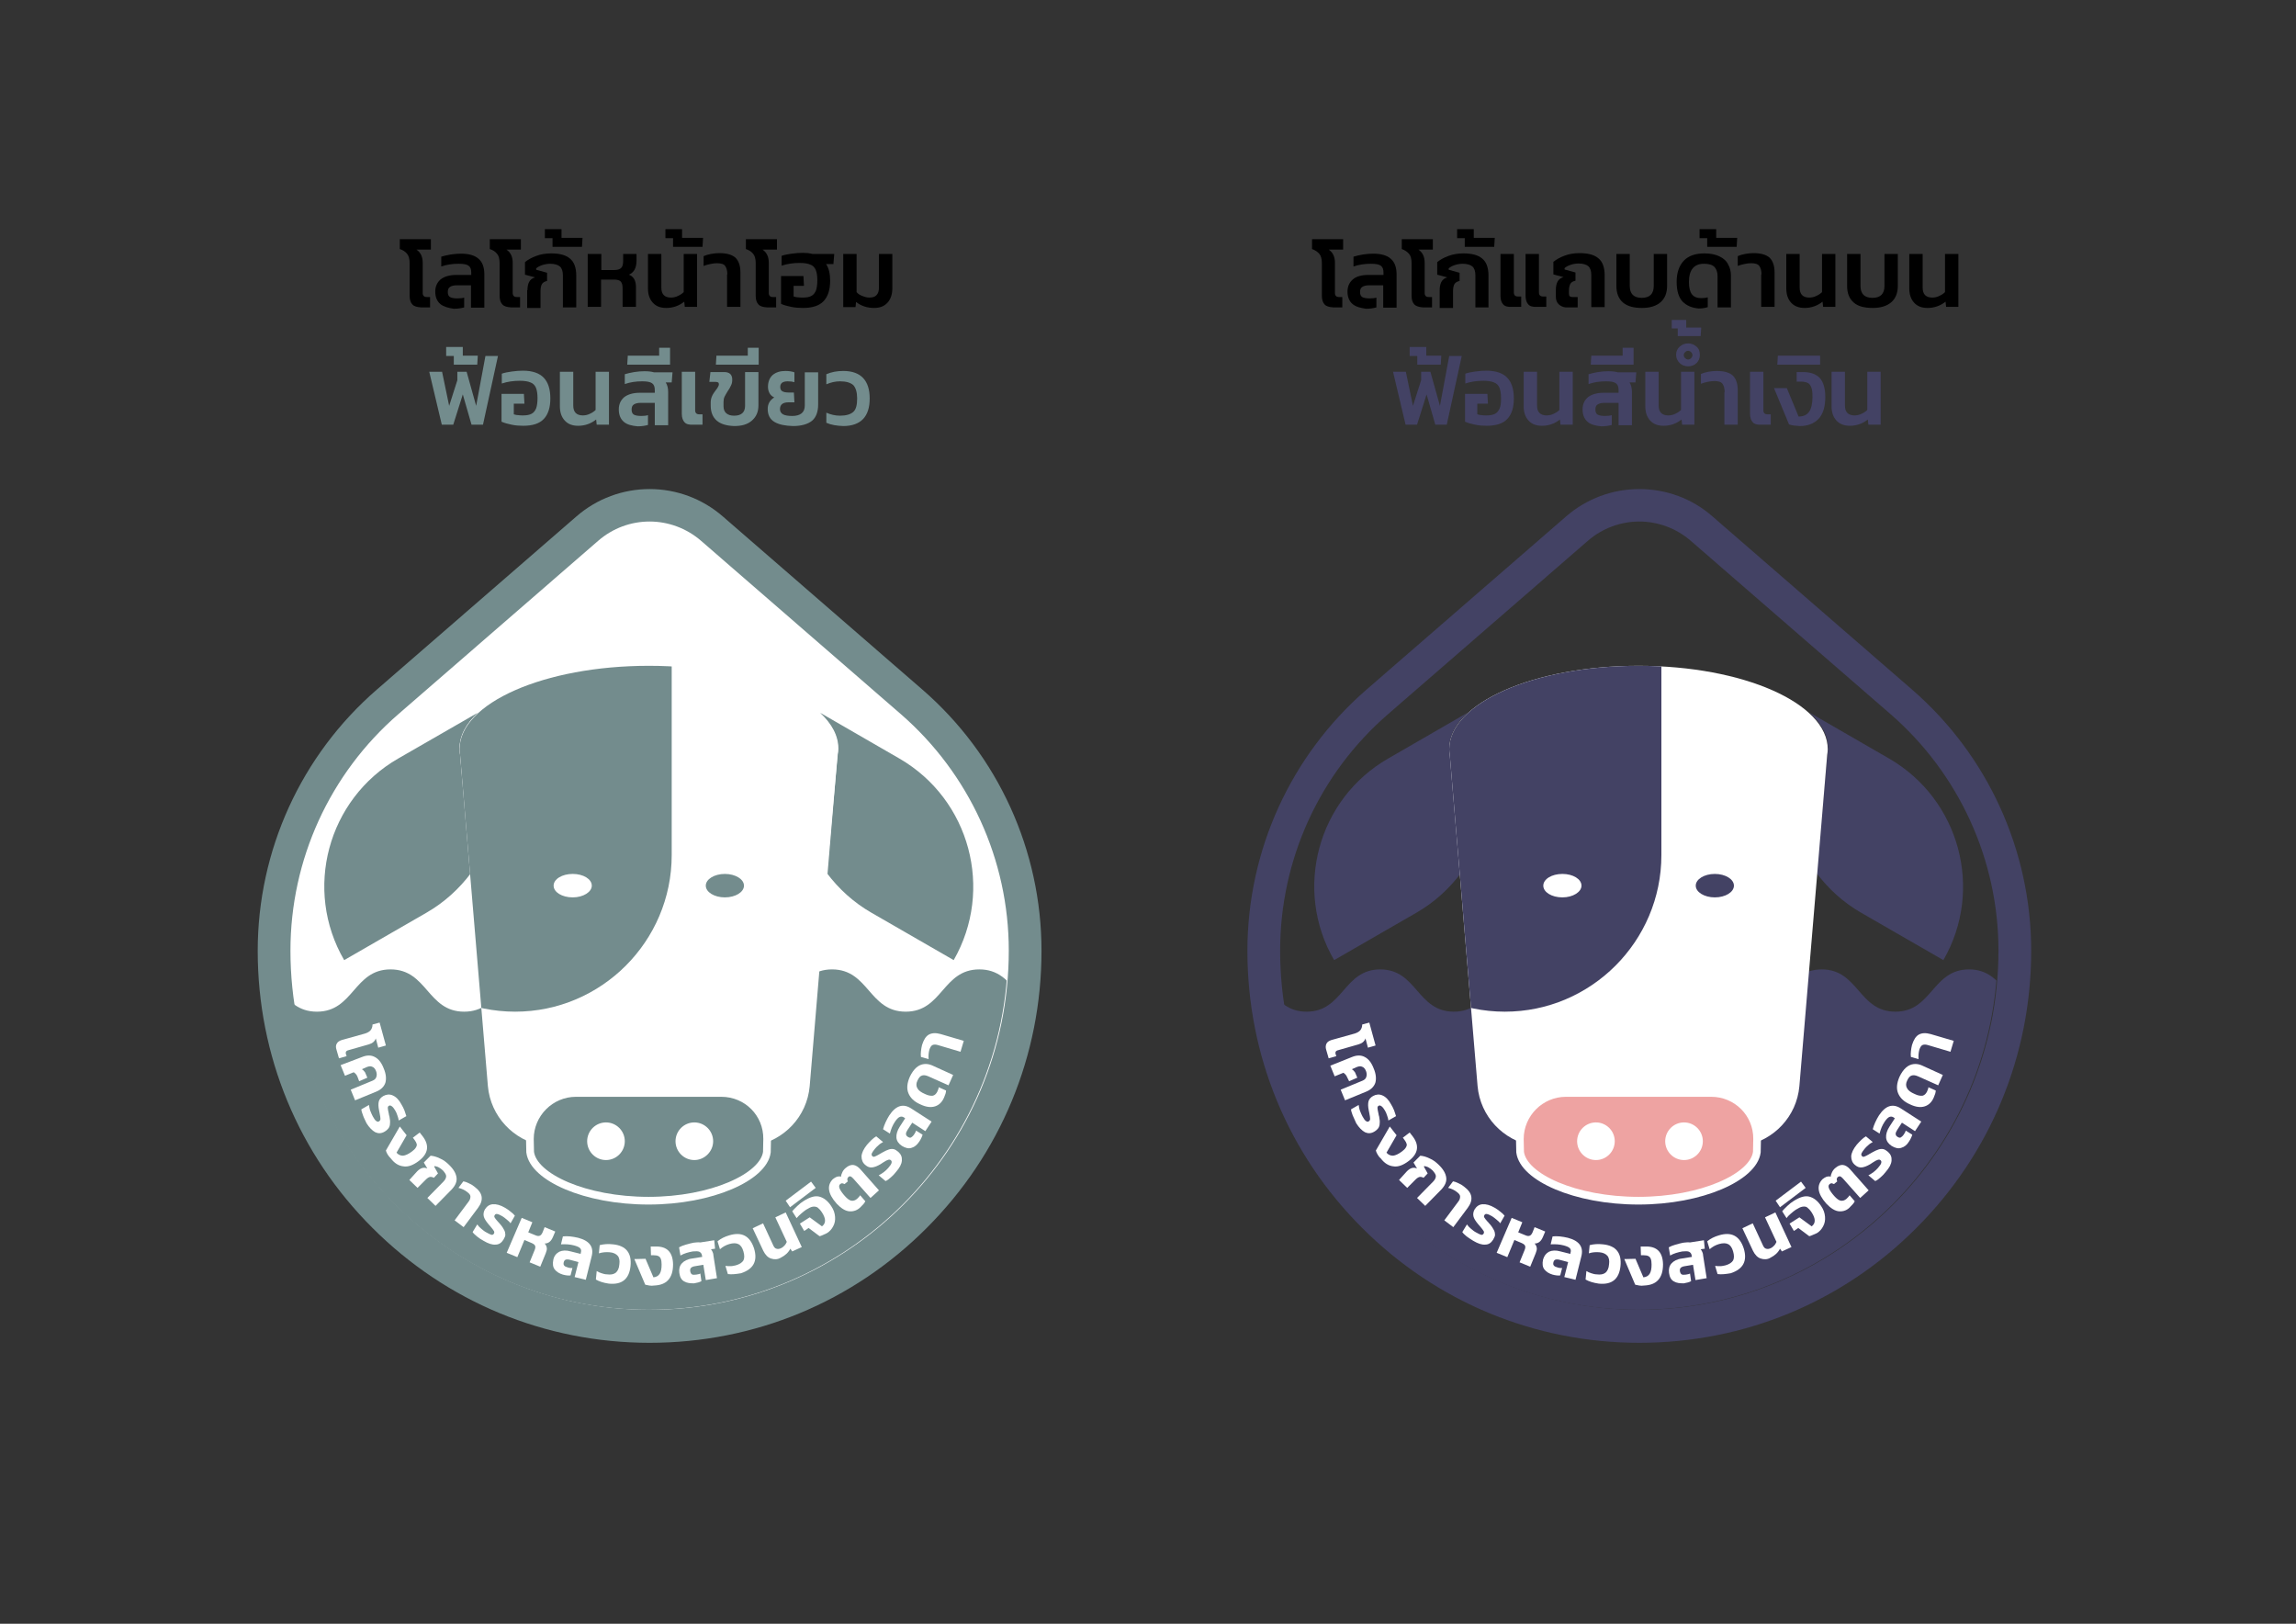 <?xml version="1.0" encoding="utf-8"?>
<!-- Generator: Adobe Illustrator 22.0.0, SVG Export Plug-In . SVG Version: 6.00 Build 0)  -->
<svg version="1.1" xmlns="http://www.w3.org/2000/svg" xmlns:xlink="http://www.w3.org/1999/xlink" x="0px" y="0px"
	 viewBox="0 0 841.9 595.3" style="enable-background:new 0 0 841.9 595.3;" xml:space="preserve">
<rect x="0" y="0" width="841.9" height="595.3" fill="#333333" stroke="none"/>
<style type="text/css">
	.st0{fill:#738C8D;}
	.st1{fill:#434264;}
	.st2{fill:#FFFFFF;}
	.st3{clip-path:url(#SVGID_2_);}
	.st4{clip-path:url(#SVGID_4_);fill:#738C8D;}
	.st5{clip-path:url(#SVGID_4_);}
	.st6{fill:none;stroke:#FFFFFF;stroke-width:2.82;stroke-miterlimit:10;}
	.st7{clip-path:url(#SVGID_6_);}
	.st8{clip-path:url(#SVGID_8_);fill:#434264;}
	.st9{clip-path:url(#SVGID_8_);}
	.st10{fill:#EEA3A2;}
</style>
<g id="Layer_1">
	<g>
		<path d="M151.2,111.6c-0.6-0.6-1-1.7-1-3.1V96.4c0-1.4-0.3-2.6-0.9-3.3c-0.6-0.8-1.5-1.4-2.7-1.8v-3.6h11.4v3.8h-5.3
			c1.5,1,2.3,2.6,2.3,4.8v11.1c0,1,0.5,1.5,1.5,1.5h1.2v3.8h-3.3C152.9,112.6,151.8,112.3,151.2,111.6z"/>
		<path d="M161.5,111.5c-1.2-1-1.9-2.5-1.9-4.6c0-1.9,0.7-3.4,2-4.5c1.3-1,3.2-1.6,5.7-1.6h5.5v-0.9c0-1.2-0.3-2-1-2.5
			c-0.7-0.5-1.9-0.7-3.6-0.7c-2.3,0-4.4,0.3-6.4,1v-3.6c1-0.3,2.2-0.6,3.5-0.8c1.3-0.2,2.5-0.3,3.7-0.3c2.9,0,5.1,0.6,6.5,1.9
			c1.4,1.2,2.1,3.1,2.1,5.7v12.2h-4.9v-8.2h-5.2c-1.1,0-1.9,0.2-2.5,0.6c-0.6,0.4-0.8,1-0.8,1.9c0,0.9,0.3,1.5,0.8,1.8
			c0.5,0.3,1.4,0.5,2.7,0.5c1.1,0,1.9-0.1,2.5-0.3v3.6c-1.1,0.3-2.3,0.5-3.8,0.5C164.4,112.9,162.8,112.5,161.5,111.5z"/>
		<path d="M184.2,111.6c-0.6-0.6-1-1.7-1-3.1V96.4c0-1.4-0.3-2.6-0.9-3.3c-0.6-0.8-1.5-1.4-2.7-1.8v-3.6H191v3.8h-5.3
			c1.5,1,2.3,2.6,2.3,4.8v11.1c0,1,0.5,1.5,1.5,1.5h1.2v3.8h-3.3C185.9,112.6,184.8,112.3,184.2,111.6z"/>
		<path d="M193.4,106.4c0-1.2,0.2-2.2,0.6-3c0.4-0.8,1.1-1.4,2.2-1.7l-3.7-1v-4.6c1.1-0.9,2.5-1.7,4.2-2.3c1.6-0.6,3.4-0.9,5.4-0.9
			c3.1,0,5.4,0.6,6.9,1.9c1.5,1.2,2.3,3.3,2.3,6.2v11.7h-4.9v-11.8c0-1.5-0.4-2.6-1.1-3.2c-0.7-0.6-1.9-1-3.6-1c-1,0-2,0.2-2.9,0.5
			c-0.9,0.3-1.7,0.7-2.2,1.2v0.5l4,1.1v3c-0.9,0.2-1.6,0.6-1.9,1.2c-0.3,0.5-0.5,1.4-0.5,2.5v6.2h-4.9V106.4z"/>
		<path d="M202.6,87.3h-2.8V84h6.1v3.2h7.7l-0.2,3.3h-10.8V87.3z"/>
		<path d="M215.6,93.1h4.9v5.9h4.8c1.2,0,2-0.3,2.5-0.8c0.5-0.5,0.7-1.4,0.7-2.5v-2.6h4.9v2.4c0,2.7-0.9,4.4-2.8,5.2
			c1,0.4,1.6,1,2,1.7c0.4,0.8,0.6,1.7,0.6,2.9v7.2h-4.9v-6.7c0-1.2-0.2-2.1-0.7-2.6c-0.5-0.5-1.3-0.7-2.5-0.7h-4.7v10h-4.9V93.1z"/>
		<path d="M239.4,111c-1.2-1.3-1.8-3-1.8-5.3V93.1h4.9v12.3c0,1.3,0.3,2.2,0.9,2.8c0.6,0.6,1.5,0.9,2.6,0.9c0.9,0,1.8-0.2,2.6-0.6
			c0.9-0.4,1.6-0.9,2.1-1.4v-14h4.9v19.4h-4.5l-0.2-1.9c-1.9,1.5-4.1,2.3-6.6,2.3C242.2,112.9,240.6,112.3,239.4,111z"/>
		<path d="M246.8,87.3H244V84h6.1v3.2h7.7l-0.2,3.3h-10.8V87.3z"/>
		<path d="M266.7,100.6c0-1.4-0.3-2.4-0.8-3.1s-1.5-1-3-1c-0.8,0-1.6,0.1-2.5,0.3c-0.9,0.2-1.7,0.4-2.4,0.7v-3.6
			c0.7-0.3,1.6-0.6,2.7-0.8c1.1-0.2,2.1-0.3,3.1-0.3c2.7,0,4.7,0.6,5.9,1.7c1.2,1.2,1.8,3,1.8,5.4v12.6h-4.9V100.6z"/>
		<path d="M278.1,111.6c-0.6-0.6-1-1.7-1-3.1V96.4c0-1.4-0.3-2.6-0.9-3.3c-0.6-0.8-1.5-1.4-2.7-1.8v-3.6h11.4v3.8h-5.3
			c1.5,1,2.3,2.6,2.3,4.8v11.1c0,1,0.5,1.5,1.5,1.5h1.2v3.8h-3.3C279.8,112.6,278.7,112.3,278.1,111.6z"/>
		<path d="M290.1,112.5c-1.4-0.3-2.6-0.6-3.7-1.1v-10.2h8.2l0.2,3.6H291v3.9c0.4,0.1,1,0.3,1.6,0.3c0.6,0.1,1.3,0.1,1.8,0.1
			c1.3,0,2.4-0.2,3.1-0.6c0.8-0.4,1.3-1.1,1.7-2c0.3-0.9,0.5-2.1,0.5-3.7c0-1.7-0.2-2.9-0.6-3.9c-0.4-0.9-1.1-1.6-2-1.9
			c-0.9-0.4-2.2-0.6-3.9-0.6c-2.3,0-4.5,0.3-6.6,1v-3.6c1.1-0.4,2.3-0.6,3.7-0.8c1.4-0.2,2.8-0.3,4.1-0.3c1.2,0,2.3,0.1,3.5,0.4h8
			l-0.3,3.7h-2.7c1,1.5,1.5,3.5,1.5,6.1c0,3.3-0.8,5.8-2.4,7.5c-1.6,1.7-4.1,2.5-7.6,2.5C292.9,112.9,291.5,112.8,290.1,112.5z"/>
		<path d="M313.9,110.7l-0.2,1.9h-4.5V93.1h4.9v14c0.5,0.6,1.2,1.1,2.1,1.4c0.9,0.4,1.8,0.6,2.6,0.6c1.2,0,2.1-0.3,2.6-0.9
			c0.6-0.6,0.9-1.5,0.9-2.8V93.1h4.9v12.6c0,2.2-0.6,4-1.8,5.3c-1.2,1.3-2.8,1.9-4.9,1.9C318,112.9,315.8,112.2,313.9,110.7z"/>
		<path class="st0" d="M157.4,136.3h4.7l2.6,12.5l3-9.4v-3.1h3.4l3.5,12.5l3.4-18.3h4.6l-5.5,25.2h-4.2l-3.2-11.1l-3.5,11.1H162
			L157.4,136.3z"/>
		<path class="st0" d="M166.4,130.5h-2.8v-3.3h6.1v3.2h5.5l-0.2,3.3h-8.6V130.5z"/>
		<path class="st0" d="M187.6,155.7c-1.4-0.3-2.6-0.6-3.7-1.1v-10.2h8.2l0.2,3.6h-3.9v3.9c0.4,0.1,1,0.3,1.6,0.3
			c0.6,0.1,1.3,0.1,1.8,0.1c1.3,0,2.4-0.2,3.1-0.6c0.8-0.4,1.3-1.1,1.7-2c0.3-0.9,0.5-2.1,0.5-3.7c0-1.7-0.2-2.9-0.6-3.9
			c-0.4-0.9-1.1-1.6-2-1.9c-0.9-0.4-2.2-0.6-3.9-0.6c-2.3,0-4.5,0.3-6.6,1v-3.6c1.1-0.4,2.3-0.6,3.7-0.8c1.4-0.2,2.8-0.3,4.1-0.3
			c3.4,0,6,0.9,7.6,2.6c1.6,1.7,2.4,4.2,2.4,7.6c0,3.3-0.8,5.8-2.4,7.5c-1.6,1.7-4.1,2.5-7.6,2.5C190.4,156.1,189,156,187.6,155.7z"
			/>
		<path class="st0" d="M207.1,154.2c-1.2-1.3-1.8-3-1.8-5.3v-12.6h4.9v12.3c0,1.3,0.3,2.2,0.9,2.8c0.6,0.6,1.5,0.9,2.6,0.9
			c0.9,0,1.8-0.2,2.6-0.6c0.9-0.4,1.6-0.9,2.1-1.4v-14h4.9v19.4h-4.5l-0.2-1.9c-1.9,1.5-4.1,2.3-6.6,2.3
			C209.9,156.1,208.3,155.5,207.1,154.2z"/>
		<path class="st0" d="M228.8,154.7c-1.2-1-1.9-2.5-1.9-4.6c0-1.9,0.7-3.4,2-4.5c1.3-1,3.2-1.6,5.7-1.6h5.5V143c0-1.2-0.3-2-1-2.5
			c-0.7-0.5-1.9-0.7-3.6-0.7c-2.3,0-4.4,0.3-6.4,1v-3.6c1-0.3,2.2-0.6,3.5-0.8c1.3-0.2,2.5-0.3,3.7-0.3c1.3,0,2.5,0.1,3.5,0.4h6.8
			l-0.3,3.7h-2.2c0.6,0.9,0.9,2.1,0.9,3.5v12.2h-4.9v-8.2h-5.2c-1.1,0-1.9,0.2-2.5,0.6c-0.6,0.4-0.8,1-0.8,1.9
			c0,0.9,0.3,1.5,0.8,1.8c0.5,0.3,1.4,0.5,2.7,0.5c1.1,0,1.9-0.1,2.5-0.3v3.6c-1.1,0.3-2.3,0.5-3.8,0.5
			C231.7,156.1,230,155.7,228.8,154.7z"/>
		<path class="st0" d="M230.2,130.4h11.5v-2.9h4v6.2h-15.7L230.2,130.4z"/>
		<path class="st0" d="M251,154.8c-0.6-0.6-1-1.7-1-3.1v-15.4h4.9v14.1c0,1,0.5,1.5,1.5,1.5h1.2v3.8h-3.3
			C252.7,155.8,251.6,155.5,251,154.8z"/>
		<path class="st0" d="M262.8,154.2c-1.5-1.3-2.2-3.2-2.2-5.5v-1.2c0-0.9,0.2-1.6,0.5-2.3c0.3-0.7,0.8-1.4,1.4-2.2
			c0.4-0.5,0.7-0.9,0.8-1.2c0.2-0.3,0.3-0.6,0.3-0.9c0-0.4-0.1-0.6-0.3-0.7c-0.2-0.1-0.5-0.2-0.9-0.2h-2.3l0.4-3.6h5
			c2,0,3,0.9,3,2.8c0,0.7-0.1,1.4-0.4,2c-0.3,0.6-0.6,1.3-1.2,2.1c-0.5,0.8-0.9,1.5-1.2,2.1c-0.3,0.6-0.4,1.3-0.4,2v1.5
			c0,1.1,0.3,2,1,2.6c0.7,0.6,1.6,0.9,2.9,0.9c2.6,0,4-1.2,4-3.6v-12.4h4.9v12.2c0,2.4-0.8,4.2-2.4,5.6c-1.6,1.4-3.7,2-6.5,2
			C266.5,156.1,264.3,155.5,262.8,154.2z"/>
		<path class="st0" d="M262.7,130.4h11.5v-2.9h4v6.2h-15.7L262.7,130.4z"/>
		<path class="st0" d="M284,154.7c-1.7-1-2.5-2.6-2.5-4.8c0-0.9,0.2-1.7,0.6-2.4c0.4-0.7,1-1.3,1.8-1.8c-0.7-0.3-1.3-0.8-1.7-1.5
			c-0.4-0.7-0.6-1.5-0.6-2.4c0-1.8,0.6-3.3,1.7-4.3c1.2-1,2.7-1.5,4.7-1.5c1.3,0,2.5,0.2,3.3,0.5v3.6c-0.7-0.2-1.5-0.3-2.5-0.3
			c-0.9,0-1.6,0.2-2,0.5c-0.4,0.3-0.7,0.8-0.7,1.5c0,0.8,0.2,1.3,0.7,1.6c0.5,0.3,1.2,0.5,2.3,0.5h2l0.2,3.6h-2.2
			c-2,0-3.1,0.8-3.1,2.5c0,0.8,0.4,1.5,1.1,1.9c0.7,0.4,1.9,0.6,3.4,0.6c3,0,4.6-1.3,4.6-3.8v-12.2h4.9v11.8c0,2.7-0.8,4.8-2.3,6
			s-3.9,1.9-6.9,1.9C287.9,156.1,285.7,155.7,284,154.7z"/>
		<path class="st0" d="M303,155v-3.7c1.6,0.7,3.3,1.1,5,1.1c2.3,0,3.9-0.5,4.9-1.4s1.4-2.6,1.4-4.9c0-2.3-0.5-3.9-1.4-4.9
			c-1-0.9-2.6-1.4-4.9-1.4c-1.7,0-3.4,0.4-5,1.1v-3.7c1.8-0.8,3.9-1.2,6.2-1.2c3.3,0,5.7,0.9,7.3,2.6c1.6,1.7,2.4,4.2,2.4,7.5
			s-0.8,5.8-2.4,7.5s-4.1,2.6-7.3,2.6C306.8,156.1,304.8,155.8,303,155z"/>
	</g>
	<g>
		<path d="M485.7,111.6c-0.6-0.6-1-1.7-1-3.1V96.4c0-1.4-0.3-2.6-0.9-3.3s-1.5-1.4-2.7-1.8v-3.6h11.4v3.8h-5.3
			c1.5,1,2.3,2.6,2.3,4.8v11.1c0,1,0.5,1.5,1.5,1.5h1.2v3.8h-3.3C487.4,112.6,486.3,112.3,485.7,111.6z"/>
		<path d="M496,111.5c-1.2-1-1.9-2.5-1.9-4.6c0-1.9,0.7-3.4,2-4.5s3.2-1.6,5.7-1.6h5.5v-0.9c0-1.2-0.3-2-1-2.5
			c-0.7-0.5-1.9-0.7-3.6-0.7c-2.3,0-4.4,0.3-6.4,1v-3.6c1-0.3,2.2-0.6,3.5-0.8c1.3-0.2,2.5-0.3,3.7-0.3c2.9,0,5.1,0.6,6.5,1.9
			c1.4,1.2,2.1,3.1,2.1,5.7v12.2h-4.9v-8.2h-5.2c-1.1,0-1.9,0.2-2.5,0.6c-0.6,0.4-0.8,1-0.8,1.9c0,0.9,0.3,1.5,0.8,1.8
			c0.5,0.3,1.4,0.5,2.7,0.5c1.1,0,1.9-0.1,2.5-0.3v3.6c-1.1,0.3-2.3,0.5-3.8,0.5C498.9,112.9,497.2,112.5,496,111.5z"/>
		<path d="M518.6,111.6c-0.6-0.6-1-1.7-1-3.1V96.4c0-1.4-0.3-2.6-0.9-3.3s-1.5-1.4-2.7-1.8v-3.6h11.4v3.8h-5.3
			c1.5,1,2.3,2.6,2.3,4.8v11.1c0,1,0.5,1.5,1.5,1.5h1.2v3.8h-3.3C520.4,112.6,519.3,112.3,518.6,111.6z"/>
		<path d="M527.9,106.4c0-1.2,0.2-2.2,0.6-3c0.4-0.8,1.1-1.4,2.2-1.7l-3.7-1v-4.6c1.1-0.9,2.5-1.7,4.2-2.3c1.6-0.6,3.5-0.9,5.4-0.9
			c3.1,0,5.4,0.6,6.9,1.9c1.5,1.2,2.3,3.3,2.3,6.2v11.7H541v-11.8c0-1.5-0.4-2.6-1.1-3.2c-0.7-0.6-1.9-1-3.6-1c-1,0-2,0.2-2.9,0.5
			s-1.7,0.7-2.2,1.2v0.5l4,1.1v3c-0.9,0.2-1.6,0.6-1.9,1.2c-0.3,0.5-0.5,1.4-0.5,2.5v6.2h-4.9V106.4z"/>
		<path d="M537.1,87.3h-2.8V84h6.1v3.2h7.7l-0.2,3.3h-10.8V87.3z"/>
		<path d="M551.2,111.6c-0.6-0.6-1-1.7-1-3.1V93.1h4.9v14.1c0,1,0.5,1.5,1.5,1.5h1.2v3.8h-3.3C552.9,112.6,551.8,112.3,551.2,111.6z
			 M560.4,111.6c-0.6-0.6-1-1.7-1-3.1V93.1h4.9v14.1c0,1,0.5,1.5,1.5,1.5h1.2v3.8h-3.3C562.1,112.6,561,112.3,560.4,111.6z"/>
		<path d="M571.5,111.5c-0.7-0.7-1-1.6-1-2.8v-2.4c0-1.2,0.2-2.2,0.6-3c0.4-0.8,1.1-1.4,2.2-1.7l-3.7-1v-4.6
			c1.1-0.9,2.5-1.7,4.2-2.3c1.6-0.6,3.4-0.9,5.4-0.9c3.1,0,5.4,0.6,6.9,1.9c1.5,1.2,2.3,3.3,2.3,6.2v11.7h-4.9v-11.8
			c0-1.5-0.4-2.6-1.1-3.2c-0.7-0.6-1.9-1-3.6-1c-1,0-2,0.2-2.9,0.5c-0.9,0.3-1.7,0.7-2.2,1.2v0.5l4,1.1v3c-0.9,0.2-1.6,0.6-1.9,1.2
			s-0.5,1.4-0.5,2.5v1c0,0.5,0.1,0.8,0.3,1c0.2,0.2,0.5,0.3,1,0.3h1.9v3.8h-4.4C573.1,112.6,572.2,112.2,571.5,111.5z"/>
		<path d="M595.1,110.9c-1.6-1.4-2.4-3.4-2.4-6.1V93.1h4.9v11.7c0,1.5,0.4,2.6,1.1,3.3c0.7,0.7,1.8,1.1,3.3,1.1s2.6-0.4,3.3-1.1
			c0.7-0.7,1.1-1.8,1.1-3.3V93.1h4.9v11.6c0,2.7-0.8,4.7-2.4,6.1c-1.6,1.4-3.9,2.1-6.8,2.1C599,112.9,596.8,112.3,595.1,110.9z"/>
		<path d="M617,110.6c-1.5-1.6-2.2-4-2.2-7.3c0-3.3,0.9-5.9,2.6-7.7c1.7-1.8,4.2-2.7,7.6-2.7c2.2,0,4.1,0.4,5.5,1.1
			c1.5,0.7,2.6,1.7,3.2,3c0.7,1.2,1,2.6,1,4v11.7h-4.9v-11.4c0-1.5-0.4-2.6-1.1-3.4c-0.8-0.8-2-1.2-3.9-1.2c-3.6,0-5.5,2.2-5.5,6.7
			c0,2.1,0.4,3.6,1.1,4.5c0.7,0.9,1.8,1.4,3.3,1.4c1.1,0,1.9-0.1,2.5-0.3v3.6c-0.9,0.3-2,0.5-3.3,0.5
			C620.5,112.9,618.5,112.1,617,110.6z"/>
		<path d="M626,87.3h-2.8V84h6.1v3.2h7.7l-0.2,3.3H626V87.3z"/>
		<path d="M645.9,100.6c0-1.4-0.3-2.4-0.8-3.1s-1.5-1-3-1c-0.8,0-1.6,0.1-2.5,0.3c-0.9,0.2-1.7,0.4-2.4,0.7v-3.6
			c0.7-0.3,1.6-0.6,2.7-0.8c1.1-0.2,2.1-0.3,3.1-0.3c2.7,0,4.7,0.6,5.9,1.7c1.2,1.2,1.8,3,1.8,5.4v12.6h-4.9V100.6z"/>
		<path d="M656.8,111c-1.2-1.3-1.8-3-1.8-5.3V93.1h4.9v12.3c0,1.3,0.3,2.2,0.9,2.8c0.6,0.6,1.5,0.9,2.6,0.9c0.9,0,1.8-0.2,2.6-0.6
			c0.9-0.4,1.6-0.9,2.1-1.4v-14h4.9v19.4h-4.5l-0.2-1.9c-1.9,1.5-4.1,2.3-6.6,2.3C659.7,112.9,658,112.3,656.8,111z"/>
		<path d="M679.7,110.9c-1.6-1.4-2.4-3.4-2.4-6.1V93.1h4.9v11.7c0,1.5,0.4,2.6,1.1,3.3c0.7,0.7,1.8,1.1,3.3,1.1s2.6-0.4,3.3-1.1
			c0.7-0.7,1.1-1.8,1.1-3.3V93.1h4.9v11.6c0,2.7-0.8,4.7-2.4,6.1c-1.6,1.4-3.9,2.1-6.8,2.1C683.6,112.9,681.3,112.3,679.7,110.9z"/>
		<path d="M701.9,111c-1.2-1.3-1.8-3-1.8-5.3V93.1h4.9v12.3c0,1.3,0.3,2.2,0.9,2.8c0.6,0.6,1.5,0.9,2.6,0.9c0.9,0,1.8-0.2,2.6-0.6
			c0.9-0.4,1.6-0.9,2.1-1.4v-14h4.9v19.4h-4.5l-0.2-1.9c-1.9,1.5-4.1,2.3-6.6,2.3C704.7,112.9,703.1,112.3,701.9,111z"/>
		<path class="st1" d="M510.8,136.3h4.7l2.6,12.5l3-9.4v-3.1h3.4l3.5,12.5l3.4-18.3h4.6l-5.5,25.2h-4.2l-3.2-11.1l-3.5,11.1h-4.2
			L510.8,136.3z"/>
		<path class="st1" d="M519.7,130.5h-2.8v-3.3h6.1v3.2h5.5l-0.2,3.3h-8.6V130.5z"/>
		<path class="st1" d="M540.9,155.7c-1.4-0.3-2.6-0.6-3.7-1.1v-10.2h8.2l0.2,3.6h-3.9v3.9c0.4,0.1,1,0.3,1.6,0.3
			c0.6,0.1,1.3,0.1,1.8,0.1c1.3,0,2.4-0.2,3.1-0.6c0.8-0.4,1.3-1.1,1.7-2s0.5-2.1,0.5-3.7c0-1.7-0.2-2.9-0.6-3.9
			c-0.4-0.9-1.1-1.6-2-1.9c-0.9-0.4-2.2-0.6-3.9-0.6c-2.3,0-4.5,0.3-6.6,1v-3.6c1.1-0.4,2.3-0.6,3.7-0.8c1.4-0.2,2.8-0.3,4.1-0.3
			c3.4,0,6,0.9,7.6,2.6c1.6,1.7,2.4,4.2,2.4,7.6c0,3.3-0.8,5.8-2.4,7.5c-1.6,1.7-4.1,2.5-7.6,2.5C543.8,156.1,542.3,156,540.9,155.7
			z"/>
		<path class="st1" d="M560.5,154.2c-1.2-1.3-1.8-3-1.8-5.3v-12.6h4.9v12.3c0,1.3,0.3,2.2,0.9,2.8c0.6,0.6,1.5,0.9,2.6,0.9
			c0.9,0,1.8-0.2,2.6-0.6c0.9-0.4,1.6-0.9,2.1-1.4v-14h4.9v19.4h-4.5l-0.2-1.9c-1.9,1.5-4.1,2.3-6.6,2.3
			C563.3,156.1,561.7,155.5,560.5,154.2z"/>
		<path class="st1" d="M582.2,154.7c-1.2-1-1.9-2.5-1.9-4.6c0-1.9,0.7-3.4,2-4.5c1.3-1,3.2-1.6,5.7-1.6h5.5V143c0-1.2-0.3-2-1-2.5
			c-0.7-0.5-1.9-0.7-3.6-0.7c-2.3,0-4.4,0.3-6.4,1v-3.6c1-0.3,2.2-0.6,3.5-0.8c1.3-0.2,2.5-0.3,3.7-0.3c1.3,0,2.5,0.1,3.5,0.4h6.8
			l-0.3,3.7h-2.2c0.6,0.9,0.9,2.1,0.9,3.5v12.2h-4.9v-8.2h-5.2c-1.1,0-1.9,0.2-2.5,0.6c-0.6,0.4-0.8,1-0.8,1.9
			c0,0.9,0.3,1.5,0.8,1.8c0.5,0.3,1.4,0.5,2.7,0.5c1.1,0,1.9-0.1,2.5-0.3v3.6c-1.1,0.3-2.3,0.5-3.8,0.5
			C585.1,156.1,583.4,155.7,582.2,154.7z"/>
		<path class="st1" d="M583.5,130.4h11.5v-2.9h4v6.2h-15.7L583.5,130.4z"/>
		<path class="st1" d="M605.1,154.2c-1.2-1.3-1.8-3-1.8-5.3v-12.6h4.9v12.3c0,1.3,0.3,2.2,0.9,2.8c0.6,0.6,1.5,0.9,2.6,0.9
			c0.9,0,1.8-0.2,2.6-0.6c0.9-0.4,1.6-0.9,2.1-1.4v-14h4.9v19.4h-4.5l-0.2-1.9c-1.9,1.5-4.1,2.3-6.6,2.3
			C607.9,156.1,606.3,155.5,605.1,154.2z"/>
		<path class="st1" d="M615.9,133.1c-0.8-0.8-1.3-1.8-1.3-3s0.4-2.2,1.3-3s1.9-1.2,3.1-1.2s2.2,0.4,3.1,1.2s1.2,1.8,1.2,3
			s-0.4,2.2-1.2,3c-0.8,0.8-1.9,1.2-3.1,1.2S616.7,133.9,615.9,133.1z M620.1,131.3c0.3-0.3,0.5-0.7,0.5-1.1c0-0.4-0.2-0.8-0.5-1.1
			c-0.3-0.3-0.7-0.5-1.1-0.5s-0.8,0.2-1.1,0.5c-0.3,0.3-0.5,0.7-0.5,1.1c0,0.4,0.2,0.8,0.5,1.1c0.3,0.3,0.7,0.5,1.1,0.5
			S619.8,131.6,620.1,131.3z"/>
		<path class="st1" d="M615.3,120.4h-2.3v-3.1h5.3v2.8h5.5l-0.2,3.1h-8.4V120.4z"/>
		<path class="st1" d="M632.4,143.8c0-1.4-0.3-2.4-0.8-3.1s-1.5-1-3-1c-0.8,0-1.6,0.1-2.5,0.3c-0.9,0.2-1.7,0.4-2.4,0.7v-3.6
			c0.7-0.3,1.6-0.6,2.7-0.8c1.1-0.2,2.1-0.3,3.1-0.3c2.7,0,4.7,0.6,5.9,1.7c1.2,1.2,1.8,3,1.8,5.4v12.6h-4.9V143.8z"/>
		<path class="st1" d="M642.7,154.8c-0.6-0.6-1-1.7-1-3.1v-15.4h4.9v14.1c0,1,0.5,1.5,1.5,1.5h1.2v3.8h-3.3
			C644.4,155.8,643.3,155.5,642.7,154.8z"/>
		<path class="st1" d="M656,155.6l-5.5-13.3h4.7l4.3,10.4c1.8,0,3.1-0.6,3.9-1.8c0.8-1.2,1.2-3,1.2-5.4c0-1.5-0.1-2.6-0.4-3.4
			c-0.3-0.8-0.7-1.4-1.3-1.7c-0.6-0.3-1.5-0.5-2.6-0.5h-1.5v-3.5h2.2c2.8,0,4.9,0.7,6.3,2.2c1.3,1.5,2,3.8,2,6.9
			c0,3.6-0.8,6.3-2.5,8.1c-1.7,1.7-3.9,2.6-6.8,2.6C658.4,156.1,657.1,156,656,155.6z"/>
		<path class="st1" d="M651.9,130.4h15.5v3.3h-15.7L651.9,130.4z"/>
		<path class="st1" d="M673.4,154.2c-1.2-1.3-1.8-3-1.8-5.3v-12.6h4.9v12.3c0,1.3,0.3,2.2,0.9,2.8c0.6,0.6,1.5,0.9,2.6,0.9
			c0.9,0,1.8-0.2,2.6-0.6c0.9-0.4,1.6-0.9,2.1-1.4v-14h4.9v19.4h-4.5l-0.2-1.9c-1.9,1.5-4.1,2.3-6.6,2.3
			C676.3,156.1,674.6,155.5,673.4,154.2z"/>
	</g>
</g>
<g id="โลโก้โอม">
	<g>
		<g>
			<path class="st2" d="M238.2,486.2c-75.9,0-137.7-61.8-137.7-137.7c0-35,15.2-68.3,41.6-91.2l73.2-63.5c6.3-5.5,14.5-8.5,22.8-8.5
				c8.4,0,16.5,3,22.8,8.5l73.2,63.5c26.5,23,41.6,56.2,41.6,91.2C375.9,424.4,314.1,486.2,238.2,486.2z"/>
			<path class="st0" d="M238.2,191.2c6.7,0,13.5,2.4,18.9,7.1l73.2,63.5c25.1,21.8,39.6,53.4,39.6,86.7v0
				c0,72.7-59,131.7-131.7,131.7h0c-72.7,0-131.7-59-131.7-131.7v0c0-33.3,14.4-64.9,39.6-86.7l73.2-63.5
				C224.7,193.6,231.4,191.2,238.2,191.2 M238.2,179.3c-9.8,0-19.3,3.5-26.8,10l-73.2,63.5c-27.8,24.1-43.7,59-43.7,95.8
				c0,38.4,14.9,74.5,42.1,101.6c27.1,27.1,63.2,42.1,101.6,42.1c38.4,0,74.5-14.9,101.6-42.1c27.1-27.1,42.1-63.2,42.1-101.6
				c0-36.8-15.9-71.7-43.7-95.8L265,189.3C257.5,182.8,248,179.3,238.2,179.3L238.2,179.3z"/>
		</g>
		<g>
			<defs>
				<path id="SVGID_1_" d="M219,198.3l-73.2,63.5c-25.1,21.8-39.6,53.4-39.6,86.7v0c0,72.7,59,131.7,131.7,131.7h0
					c72.7,0,131.7-59,131.7-131.7v0c0-33.3-14.4-64.9-39.6-86.7l-73.2-63.5C246,188.9,229.8,188.9,219,198.3z"/>
			</defs>
			<clipPath id="SVGID_2_">
				<use xlink:href="#SVGID_1_"  style="overflow:visible;"/>
			</clipPath>
			<g class="st3">
				<path class="st0" d="M443.2,547.4c-12.3,5.4-16.6-14.9-30.1-14.9c-13.5,0-13.5,15.5-27,15.5c-13.5,0-13.5-15.5-27-15.5
					c-13.5,0-13.5,15.5-27,15.5c-13.5,0-13.5-15.5-27-15.5c-13.5,0-13.5,15.5-27,15.5c-13.5,0-13.5-15.5-26.9-15.5
					c-13.5,0-13.5,15.5-27,15.5c-13.5,0-13.5-15.5-27-15.5c-13.5,0-13.5,15.5-27,15.5c-13.5,0-13.5-15.5-27-15.5
					c-13.5,0-13.5,15.5-27,15.5c-13.5,0-13.5-15.5-27-15.5c-13.5,0-13.5,15.5-27,15.5s-11.5-9.5-23.8-14.9
					c-5.4-2.4-10.9,1.2-10.9-4.7c0-5.9,15.5-5.9,15.5-11.8c0-5.9-15.5-5.9-15.5-11.8c0-5.9,15.5-5.9,15.5-11.8
					c0-5.9-15.5-5.9-15.5-11.8c0-5.9,15.5-5.9,15.5-11.8c0-5.9-15.5-5.9-15.5-11.8c0-5.9,15.5-5.9,15.5-11.8
					c0-5.9-15.5-5.9-15.5-11.8c0-5.9,15.5-5.9,15.5-11.8c0-5.9-15.5-5.9-15.5-11.8c0-5.9,15.5-5.9,15.5-11.8
					c0-5.9-15.5-5.9-15.5-11.8c0-5.9,15.5-5.9,15.5-11.8c0-5.9-16.3-16.6-10.9-19c12.3-5.4,16.6,14.9,30.1,14.9
					c13.5,0,13.5-15.5,27-15.5c13.5,0,13.5,15.5,27,15.5c13.5,0,13.5-15.5,27-15.5c13.5,0,13.5,15.5,27,15.5
					c13.5,0,13.5-15.5,27-15.5c13.5,0,13.5,15.5,26.9,15.5c13.5,0,13.5-15.5,27-15.5c13.5,0,13.5,15.5,27,15.5
					c13.5,0,13.5-15.5,27-15.5c13.5,0,13.5,15.5,27,15.5c13.5,0,13.5-15.5,27-15.5c13.5,0,13.5,15.5,27,15.5
					c13.5,0,13.5-15.5,27-15.5c13.5,0,11.5,9.5,23.8,14.9c5.4,2.4,10.9-1.2,10.9,4.7c0,5.9-15.5,5.9-15.5,11.8
					c0,5.9,15.5,5.9,15.5,11.8c0,5.9-15.5,5.9-15.5,11.8c0,5.9,15.5,5.9,15.5,11.8c0,5.9-15.5,5.9-15.5,11.8
					c0,5.9,15.5,5.9,15.5,11.8c0,5.9-15.5,5.9-15.5,11.8c0,5.9,15.5,5.9,15.5,11.8c0,5.9-15.5,5.9-15.5,11.8
					c0,5.9,15.5,5.9,15.5,11.8c0,5.9-15.5,5.9-15.5,11.8c0,5.9,15.5,5.9,15.5,11.8c0,5.9-16.9,8.4-15.2,14.1
					C435.6,540.5,448.6,545,443.2,547.4z"/>
			</g>
		</g>
		<g>
			<g>
				<path class="st0" d="M168.5,274.4c0-4.7,2.4-9.1,6.7-13.1L146,278.1c-25.9,14.9-34.8,48.1-19.8,73.9v0l30.2-17.4
					c6.6-3.8,12-8.8,16.3-14.5l-4-43.7C168.6,275.7,168.5,275,168.5,274.4z"/>
			</g>
			<g>
				<path class="st0" d="M329.8,278.1l-29.1-16.8c4.3,4,6.7,8.4,6.7,13.1c0,0.7-0.1,1.4-0.2,2l-4,43.7c4.3,5.7,9.7,10.7,16.3,14.5
					l30.2,17.4v0C364.5,326.2,355.7,293.1,329.8,278.1z"/>
			</g>
			<g>
				<defs>
					<path id="SVGID_3_" d="M237.9,244.1c-38.3,0-69.4,13.7-69.4,30.6c0,0.7,0.1,1.4,0.2,2l10.2,121.5c1,11.1,9.4,19.9,20.1,21.8
						v9.4h77.8V420c10.7-1.9,19.1-10.6,20.1-21.8l10.2-121.5c0.1-0.7,0.2-1.3,0.2-2C307.3,257.8,276.2,244.1,237.9,244.1z"/>
				</defs>
				<use xlink:href="#SVGID_3_"  style="overflow:visible;fill:#FFFFFF;"/>
				<clipPath id="SVGID_4_">
					<use xlink:href="#SVGID_3_"  style="overflow:visible;"/>
				</clipPath>
				<path class="st4" d="M188.9,168.7L188.9,168.7c-31.6,0-57.4,25.8-57.4,57.4v87.4c0,31.6,25.8,57.4,57.4,57.4l0,0
					c31.6,0,57.4-25.8,57.4-57.4v-87.4C246.3,194.5,220.4,168.7,188.9,168.7z M210,329c-3.9,0-7-1.9-7-4.3c0-2.4,3.1-4.3,7-4.3
					c3.9,0,7,1.9,7,4.3C217,327,213.9,329,210,329z"/>
				<g class="st5">
					<ellipse class="st0" cx="265.8" cy="324.7" rx="7" ry="4.3"/>
				</g>
			</g>
			<g>
				<path class="st0" d="M264.5,400.7h-53.3c-9.3,0-16.9,7.6-16.9,16.9l0.1,4.8c1.2,9.2,20.2,17.8,43.4,17.8s42.2-8.7,43.4-17.8h0.1
					v-4.8C281.4,408.2,273.9,400.7,264.5,400.7z M222.2,425.3c-3.8,0-6.9-3.1-6.9-6.9s3.1-6.9,6.9-6.9s6.9,3.1,6.9,6.9
					S226,425.3,222.2,425.3z M254.6,425.3c-3.8,0-6.9-3.1-6.9-6.9s3.1-6.9,6.9-6.9c3.8,0,6.9,3.1,6.9,6.9S258.3,425.3,254.6,425.3z"
					/>
			</g>
			<path class="st6" d="M264.5,400.7h-53.3c-9.3,0-16.9,7.6-16.9,16.9l0.1,4.8c1.2,9.2,20.2,17.8,43.4,17.8
				c23.2,0,42.2-8.7,43.4-17.8l0.1-4.8C281.4,408.2,273.9,400.7,264.5,400.7z"/>
		</g>
		<g>
			<path class="st2" d="M123.5,382.6c0.3-0.6,0.9-1,1.8-1.3l8.6-2.4c0.9-0.3,1.6-0.7,2-1.2c0.4-0.5,0.7-1.2,0.7-2.1l2.6-0.7l2.3,8.4
				l-2.8,0.8l-0.9-3.4c-0.4,1.1-1.2,1.8-2.6,2.2l-7.7,2.2c-0.6,0.2-0.8,0.6-0.7,1.2l0.3,0.9l-2.8,0.8l-0.9-3.1
				C123.1,384,123.1,383.2,123.5,382.6z"/>
			<path class="st2" d="M132.8,387.5c1.7-0.7,3.3-0.7,4.6,0c1.4,0.7,2.5,2.1,3.3,4.2c0.9,2.1,1,3.9,0.6,5.3
				c-0.5,1.4-1.6,2.5-3.3,3.2l-7.8,3.2l-1.6-3.9l8-3.3c0.7-0.3,1.2-0.7,1.4-1.4c0.2-0.6,0.2-1.3-0.1-2.1c-0.3-0.8-0.8-1.4-1.4-1.6
				c-0.6-0.3-1.2-0.2-2,0.1l-1.8,0.8c0.3,0.2,0.6,0.4,0.8,0.7c0.3,0.3,0.5,0.6,0.6,1l0.6,1.4l-3,1.3l-0.6-1.6
				c-0.3-0.8-0.8-1.3-1.4-1.7l-3.2,1.3l-1.6-3.9L132.8,387.5z"/>
			<path class="st2" d="M133.1,408.9c-0.3-0.9-0.6-1.6-0.6-2.2l2.8-1.6c0.1,0.7,0.2,1.4,0.5,2.2c0.3,0.8,0.6,1.4,0.9,2
				c0.5,0.9,0.9,1.5,1.3,1.7c0.3,0.3,0.7,0.3,1,0.1c0.3-0.2,0.5-0.5,0.5-0.9c0-0.4-0.1-1.1-0.3-2.1l-0.2-1c-0.3-1.4-0.3-2.5-0.1-3.3
				c0.2-0.8,0.8-1.5,1.7-2c1.1-0.6,2.3-0.7,3.4-0.2c1.2,0.5,2.3,1.6,3.2,3.3c0.4,0.7,0.8,1.4,1.1,2.2c0.3,0.8,0.5,1.5,0.7,2.1
				l-2.8,1.6c-0.1-0.6-0.2-1.2-0.5-1.9c-0.2-0.7-0.5-1.3-0.8-1.8c-0.4-0.7-0.8-1.2-1.2-1.5c-0.4-0.3-0.7-0.4-1.1-0.2
				c-0.3,0.2-0.4,0.4-0.4,0.8c0,0.4,0.1,0.9,0.3,1.8c0,0.1,0.1,0.3,0.1,0.5c0,0.2,0.1,0.5,0.2,0.8c0.2,1.1,0.3,1.9,0.2,2.6
				c0,0.7-0.2,1.2-0.5,1.7c-0.3,0.4-0.8,0.9-1.5,1.3c-1.2,0.7-2.3,0.7-3.4,0.2c-1.1-0.6-2.2-1.7-3.2-3.3
				C133.9,410.7,133.4,409.8,133.1,408.9z"/>
			<path class="st2" d="M142.1,423.2c-0.3-0.5-0.5-1-0.6-1.4l5.1-8.8l2.5,3.2l-3.7,6.4c0.7,0.8,1.5,1.1,2.4,1.1
				c0.9-0.1,2-0.6,3.2-1.5c0.7-0.5,1.2-1,1.5-1.5s0.4-0.9,0.3-1.3c-0.1-0.4-0.4-1-0.8-1.5l-0.6-0.8l2.5-1.9l1.1,1.4
				c2.5,3.3,2.1,6.3-1.4,9c-2.1,1.6-4,2.3-5.7,2c-1.8-0.2-3.3-1.2-4.6-2.9C142.8,424.2,142.4,423.7,142.1,423.2z"/>
			<path class="st2" d="M153,429.4c1.2-1.2,2.4-1.6,3.7-1l-1.3-2.2l2.5-2.5c1.1,0.1,2.2,0.4,3.4,1c1.2,0.5,2.3,1.3,3.3,2.3
				c1.7,1.6,2.6,3.2,2.8,4.7c0.2,1.5-0.4,2.9-1.8,4.4l-5.9,6l-3-2.9l5.9-6c0.7-0.7,1-1.4,1-2c0-0.6-0.5-1.3-1.2-2.1
				c-0.5-0.5-1-0.8-1.5-1.1c-0.5-0.3-1.1-0.4-1.5-0.5l-0.2,0.2l1.4,2.5l-1.5,1.6c-0.6-0.3-1.1-0.4-1.5-0.3c-0.4,0.1-0.9,0.4-1.4,0.9
				l-3.1,3.1l-3-2.9L153,429.4z"/>
			<path class="st2" d="M171.7,440.7c0.6-0.7,0.8-1.4,0.8-2c0-0.6-0.4-1.1-1.2-1.7c-0.9-0.7-1.9-1.2-3.2-1.5l1.8-2.4
				c0.6,0.1,1.2,0.3,2,0.7c0.7,0.3,1.4,0.7,2,1.2c1.6,1.2,2.5,2.4,2.7,3.7c0.2,1.3-0.2,2.6-1.3,4.1l-5.3,7.1l-3.3-2.5L171.7,440.7z"
				/>
			<path class="st2" d="M174.9,453.3c-0.7-0.6-1.3-1.1-1.6-1.6l1.7-2.8c0.4,0.6,0.9,1.1,1.5,1.6c0.6,0.5,1.2,1,1.8,1.3
				c0.9,0.5,1.5,0.8,1.9,0.9c0.4,0.1,0.7-0.1,0.9-0.4c0.2-0.3,0.2-0.7,0-1c-0.2-0.3-0.6-0.9-1.3-1.7l-0.7-0.8
				c-0.9-1.1-1.5-2-1.7-2.8c-0.2-0.8-0.1-1.7,0.4-2.6c0.7-1.1,1.6-1.8,2.9-1.9c1.3-0.1,2.8,0.3,4.5,1.3c0.7,0.4,1.4,0.9,2,1.4
				c0.7,0.5,1.2,1,1.6,1.5l-1.6,2.8c-0.3-0.5-0.8-0.9-1.4-1.4s-1.1-0.9-1.6-1.2c-0.7-0.4-1.3-0.7-1.8-0.8c-0.5-0.1-0.8,0-1,0.4
				c-0.2,0.3-0.2,0.6,0,0.9c0.2,0.3,0.5,0.8,1.1,1.4c0.1,0.1,0.2,0.3,0.4,0.4c0.1,0.2,0.3,0.4,0.5,0.6c0.7,0.8,1.2,1.6,1.5,2.2
				c0.3,0.6,0.4,1.2,0.4,1.7c0,0.5-0.3,1.1-0.7,1.8c-0.7,1.1-1.6,1.8-2.9,1.8c-1.3,0.1-2.7-0.4-4.4-1.4
				C176.4,454.4,175.6,453.9,174.9,453.3z"/>
			<path class="st2" d="M191.3,446.5l3.9,1.6l-1.5,3.7l2.7,1.1c0.7,0.3,1.2,0.3,1.6,0.1c0.4-0.2,0.7-0.6,1-1.3l0.7-1.8l3.9,1.6
				l-0.8,1.9c-0.7,1.7-1.7,2.5-3.1,2.5c0.5,0.5,0.7,1,0.8,1.6s-0.1,1.2-0.4,2l-2,4.9l-3.9-1.6l1.8-4.4c0.3-0.7,0.4-1.3,0.2-1.7
				c-0.2-0.4-0.6-0.7-1.3-1l-2.6-1.1l-2.6,6.3l-3.9-1.6L191.3,446.5z"/>
			<path class="st2" d="M203.4,465.4c-0.7-0.9-0.8-2.1-0.5-3.6c0.3-1.4,1.1-2.3,2.2-2.9c1.1-0.5,2.5-0.6,4.2-0.1l3.6,0.9l0.1-0.5
				c0.2-0.7,0.1-1.2-0.3-1.6c-0.4-0.4-1.1-0.7-2.2-1c-1.5-0.4-3.1-0.5-4.8-0.4l0.7-2.9c0.8-0.1,1.7-0.1,2.7,0c1,0.1,2,0.3,2.9,0.5
				c4.2,1.1,5.9,3.4,4.9,7l-2.1,8.4l-4.1-1l1.4-5.5l-3-0.8c-0.7-0.2-1.2-0.2-1.6-0.1c-0.4,0.1-0.7,0.5-0.8,1
				c-0.1,0.5-0.1,0.9,0.2,1.2c0.2,0.3,0.7,0.5,1.4,0.7c0.6,0.2,1.2,0.2,1.6,0.2l-0.7,2.7c-0.7,0.1-1.7,0-2.8-0.3
				C205.1,466.9,204.1,466.3,203.4,465.4z"/>
			<path class="st2" d="M218.5,469.1l0.3-3.1c0.5,0.3,1.1,0.6,1.8,0.8c0.6,0.2,1.3,0.4,1.9,0.4c1.5,0.2,2.5,0,3.3-0.6
				c0.7-0.6,1.2-1.6,1.3-3c0.2-1.4,0-2.5-0.6-3.2c-0.6-0.7-1.6-1.2-3-1.3c-1.3-0.1-2.6,0-3.9,0.4l0.3-3c1.5-0.4,3.1-0.5,4.9-0.3
				c4.8,0.5,6.9,3.2,6.4,8c-0.5,4.8-3.2,6.9-8,6.4C221.2,470.3,219.7,469.8,218.5,469.1z"/>
			<path class="st2" d="M238.1,471.3c-0.6-0.1-1.1-0.2-1.5-0.3l-4-9.4l4.1-0.1l2.9,6.8c1-0.1,1.8-0.5,2.3-1.3
				c0.5-0.8,0.7-1.9,0.7-3.4c0-0.9-0.1-1.6-0.3-2.1c-0.2-0.5-0.5-0.8-0.9-1c-0.4-0.2-1-0.3-1.7-0.3l-1,0l-0.1-3.2l1.8,0
				c4.2-0.1,6.3,2.1,6.4,6.5c0,2.6-0.6,4.5-1.8,5.8c-1.2,1.3-2.9,1.9-5.1,2C239.3,471.4,238.7,471.4,238.1,471.3z"/>
			<path class="st2" d="M250.9,469.8c-1-0.5-1.6-1.6-1.8-3.1c-0.2-1.4,0.1-2.6,0.9-3.5c0.8-0.9,2.1-1.6,3.8-1.8l3.7-0.6l-0.1-0.5
				c-0.1-0.7-0.4-1.1-1-1.4c-0.5-0.2-1.3-0.2-2.4-0.1c-1.6,0.3-3.1,0.7-4.5,1.5l-0.5-3c0.7-0.4,1.5-0.7,2.5-1c1-0.3,1.9-0.5,2.8-0.7
				c0.8-0.1,1.7-0.2,2.5-0.1l5.1-0.8l0.3,3.1l-1.5,0.2c0.2,0.2,0.4,0.6,0.6,1c0.2,0.4,0.3,0.9,0.3,1.3l1.3,8.3l-4.1,0.7l-0.9-5.6
				l-3,0.5c-0.7,0.1-1.2,0.3-1.5,0.6c-0.3,0.3-0.4,0.7-0.3,1.3c0.1,0.5,0.3,0.9,0.6,1.1c0.3,0.2,0.9,0.2,1.6,0.1
				c0.6-0.1,1.2-0.2,1.5-0.4l0.4,2.8c-0.7,0.4-1.6,0.6-2.7,0.8C253.1,470.5,251.9,470.4,250.9,469.8z"/>
			<path class="st2" d="M266.9,467.1l-0.9-3c0.6,0.1,1.3,0.1,1.9,0.1c0.7,0,1.3-0.2,1.9-0.3c1.4-0.4,2.3-1,2.8-1.8
				c0.4-0.8,0.4-1.9,0-3.3c-0.4-1.4-1-2.3-1.9-2.7c-0.8-0.4-1.9-0.4-3.3,0c-1.3,0.4-2.4,1-3.4,1.9l-0.9-2.9c1.2-1,2.6-1.7,4.3-2.2
				c4.6-1.4,7.6,0.2,9.1,4.8c1.4,4.6-0.2,7.6-4.8,9.1C269.9,467.1,268.3,467.3,266.9,467.1z"/>
			<path class="st2" d="M282.7,461.4c-1.2-0.4-2.1-1.4-2.8-2.8l-3.9-8.3l3.8-1.8l3.7,8c0.3,0.7,0.7,1.2,1.2,1.3
				c0.5,0.2,1.1,0.1,1.7-0.2c0.5-0.2,0.9-0.6,1.3-1c0.4-0.4,0.6-0.9,0.8-1.3l-4.2-9l3.8-1.8l5.9,12.7l-3.5,1.6l-0.7-1
				c-0.7,1.4-1.9,2.5-3.5,3.3C285.1,461.8,283.9,461.8,282.7,461.4z"/>
			<path class="st2" d="M301.7,452.8c-0.5,0.2-0.9,0.4-1.2,0.4l-4-3l-1.6,1.1l-1.6-2.7l3.6-2.3l4.5,3.3c1.5-1.1,1.5-2.8,0-5.1
				c-0.6-0.9-1.1-1.4-1.6-1.8c-0.5-0.3-1.1-0.4-1.8-0.3c-0.7,0.1-1.4,0.5-2.4,1.1c-0.6,0.4-1.1,0.8-1.8,1.4
				c-0.6,0.5-1.2,1.1-1.7,1.7l-1.6-2.5c0.5-0.7,1.2-1.3,1.9-2c0.7-0.7,1.5-1.3,2.3-1.8c2.2-1.4,4.1-2,5.7-1.6
				c1.6,0.4,3.1,1.5,4.4,3.5c0.9,1.3,1.3,2.6,1.4,3.9c0.1,1.3-0.1,2.4-0.7,3.5c-0.5,1-1.3,1.9-2.3,2.5
				C302.6,452.4,302.2,452.6,301.7,452.8z"/>
			<path class="st2" d="M288.1,440.2l9.3-7l1.7,2.3l-9.4,7.1L288.1,440.2z"/>
			<path class="st2" d="M311.5,444.1c-1.5-0.1-3.1-1.1-4.7-2.8c-1.7-1.9-2.6-3.6-2.8-5.1c-0.2-1.5,0.3-2.8,1.4-3.9
				c0.5-0.4,1-0.7,1.5-0.9c0.5-0.1,1-0.2,1.5,0c0-0.5,0.2-1.1,0.5-1.7c0.3-0.6,0.7-1.1,1.2-1.5c0.9-0.8,1.9-1.2,2.8-1.1
				c0.9,0.1,1.8,0.7,2.6,1.6l6.8,7.7l-3.1,2.8l-6.3-7.1c-0.4-0.4-0.7-0.7-1-0.8c-0.3-0.1-0.6,0-0.8,0.2c-0.2,0.2-0.3,0.4-0.4,0.7
				c0,0.3,0,0.6,0.2,0.9l-1.2,1c-0.4-0.2-0.7-0.2-0.9-0.3c-0.2,0-0.4,0.1-0.7,0.3c-0.5,0.4-0.5,1-0.2,1.7c0.3,0.7,1,1.7,1.9,2.7
				c0.9,1,1.7,1.6,2.4,1.7c0.7,0.1,1.4-0.1,2.1-0.7c0.5-0.5,0.9-0.9,1.1-1.3l1.9,2.2c-0.3,0.7-0.9,1.3-1.6,2
				C314.5,443.7,313,444.2,311.5,444.1z"/>
			<path class="st2" d="M326.6,431.7c-0.7,0.6-1.3,1.1-1.9,1.3l-2.5-2.1c0.6-0.3,1.2-0.7,1.9-1.2c0.6-0.5,1.2-1,1.6-1.5
				c0.7-0.8,1.1-1.4,1.2-1.8c0.1-0.4,0.1-0.7-0.2-1c-0.3-0.3-0.6-0.3-1-0.2c-0.4,0.1-1,0.4-1.9,1l-0.9,0.6c-1.2,0.7-2.2,1.1-3.1,1.2
				s-1.7-0.2-2.5-0.9c-1-0.8-1.4-1.9-1.4-3.2c0.1-1.3,0.8-2.7,2-4.2c0.5-0.6,1.1-1.2,1.7-1.8c0.6-0.6,1.2-1,1.7-1.3l2.5,2.1
				c-0.5,0.3-1.1,0.6-1.6,1.1c-0.6,0.5-1,0.9-1.4,1.4c-0.5,0.6-0.9,1.2-1.1,1.6c-0.2,0.5-0.1,0.8,0.2,1.1c0.3,0.2,0.5,0.3,0.9,0.1
				c0.3-0.1,0.9-0.4,1.6-0.8c0.1-0.1,0.3-0.2,0.5-0.3c0.2-0.1,0.4-0.2,0.7-0.4c0.9-0.5,1.7-0.9,2.4-1.1c0.6-0.2,1.2-0.2,1.7-0.1
				s1.1,0.5,1.7,1c1,0.9,1.4,1.9,1.3,3.2c-0.1,1.3-0.8,2.6-2.1,4.1C328,430.4,327.3,431.1,326.6,431.7z"/>
			<path class="st2" d="M334.3,420.8c-1.1,0.4-2.3,0.1-3.6-0.7c-1.2-0.8-1.9-1.8-2-3c-0.1-1.2,0.3-2.6,1.2-4l2-3.1l-0.4-0.3
				c-0.6-0.4-1.1-0.4-1.6-0.2c-0.5,0.2-1.1,0.8-1.7,1.7c-0.9,1.3-1.5,2.8-1.9,4.4l-2.5-1.6c0.2-0.8,0.5-1.6,0.9-2.5
				c0.4-0.9,0.9-1.8,1.4-2.6c2.4-3.6,5.1-4.5,8.2-2.4l7.3,4.7l-2.3,3.5l-4.8-3.1l-1.7,2.6c-0.4,0.6-0.6,1.1-0.6,1.5
				c0,0.4,0.2,0.8,0.7,1.1c0.5,0.3,0.9,0.4,1.2,0.2s0.7-0.5,1.1-1.1c0.4-0.6,0.6-1,0.7-1.4l2.4,1.5c-0.2,0.7-0.6,1.6-1.2,2.5
				C336.3,419.7,335.4,420.5,334.3,420.8z"/>
			<path class="st2" d="M342.9,405.6c-1.5,0.5-3.3,0.3-5.4-0.7c-2.3-1-3.7-2.4-4.4-4.1c-0.7-1.7-0.5-3.7,0.5-6
				c0.7-1.5,1.5-2.6,2.4-3.4c0.9-0.8,1.9-1.2,2.9-1.3c1-0.1,2,0.1,2.9,0.5l7.7,3.5l-1.7,3.8l-7.4-3.3c-0.9-0.4-1.7-0.5-2.3-0.3
				c-0.7,0.2-1.2,0.8-1.7,1.9c-0.5,1-0.5,2,0,2.8c0.4,0.8,1.4,1.5,2.8,2.1c1.2,0.6,2.2,0.7,2.9,0.6c0.7-0.2,1.2-0.7,1.6-1.5
				c0.3-0.7,0.5-1.2,0.5-1.6l2.7,1.2c0,0.7-0.3,1.6-0.7,2.5C345.5,404,344.4,405.1,342.9,405.6z"/>
			<path class="st2" d="M344.1,383.2c-0.9-0.3-1.6-0.3-2.1-0.1c-0.5,0.2-0.9,0.8-1.2,1.7c-0.3,1.1-0.4,2.2-0.3,3.5l-2.8-0.8
				c-0.1-0.6-0.1-1.3,0-2.1c0.1-0.8,0.2-1.6,0.4-2.3c0.6-1.9,1.4-3.2,2.5-3.8c1.1-0.6,2.5-0.7,4.3-0.2l8.5,2.5l-1.2,4L344.1,383.2z"
				/>
		</g>
	</g>
</g>
<g id="โลโก้แถบ">
	<g>
		<g>
			<path class="st1" d="M601.1,191.2c6.7,0,13.5,2.4,18.9,7.1l73.2,63.5c25.1,21.8,39.6,53.4,39.6,86.7v0
				c0,72.7-59,131.7-131.7,131.7h0c-72.7,0-131.7-59-131.7-131.7v0c0-33.3,14.4-64.9,39.6-86.7l73.2-63.5
				C587.6,193.6,594.4,191.2,601.1,191.2 M601.1,179.3c-9.8,0-19.3,3.5-26.8,10l-73.2,63.5c-27.8,24.1-43.7,59-43.7,95.8
				c0,38.4,14.9,74.5,42.1,101.6c27.1,27.1,63.2,42.1,101.6,42.1c38.4,0,74.5-14.9,101.6-42.1c27.1-27.1,42.1-63.2,42.1-101.6
				c0-36.8-15.9-71.7-43.7-95.8l-73.2-63.5C620.5,182.8,611,179.3,601.1,179.3L601.1,179.3z"/>
		</g>
		<g>
			<defs>
				<path id="SVGID_5_" d="M581.9,198.3l-73.2,63.5c-25.1,21.8-39.6,53.4-39.6,86.7v0c0,72.7,59,131.7,131.7,131.7h0
					c72.7,0,131.7-59,131.7-131.7v0c0-33.3-14.4-64.9-39.6-86.7l-73.2-63.5C608.9,188.9,592.8,188.9,581.9,198.3z"/>
			</defs>
			<clipPath id="SVGID_6_">
				<use xlink:href="#SVGID_5_"  style="overflow:visible;"/>
			</clipPath>
			<g class="st7">
				<path class="st1" d="M806.1,547.4c-12.3,5.4-16.6-14.9-30.1-14.9c-13.5,0-13.5,15.5-27,15.5c-13.5,0-13.5-15.5-27-15.5
					c-13.5,0-13.5,15.5-27,15.5c-13.5,0-13.5-15.5-27-15.5c-13.5,0-13.5,15.5-27,15.5c-13.5,0-13.5-15.5-26.9-15.5
					c-13.5,0-13.5,15.5-27,15.5c-13.5,0-13.5-15.5-27-15.5c-13.5,0-13.5,15.5-27,15.5c-13.5,0-13.5-15.5-27-15.5
					c-13.5,0-13.5,15.5-27,15.5c-13.5,0-13.5-15.5-27-15.5c-13.5,0-13.5,15.5-27,15.5s-11.5-9.5-23.8-14.9
					c-5.4-2.4-10.9,1.2-10.9-4.7c0-5.9,15.5-5.9,15.5-11.8c0-5.9-15.5-5.9-15.5-11.8c0-5.9,15.5-5.9,15.5-11.8
					c0-5.9-15.5-5.9-15.5-11.8c0-5.9,15.5-5.9,15.5-11.8c0-5.9-15.5-5.9-15.5-11.8c0-5.9,15.5-5.9,15.5-11.8
					c0-5.9-15.5-5.9-15.5-11.8c0-5.9,15.5-5.9,15.5-11.8c0-5.9-15.5-5.9-15.5-11.8c0-5.9,15.5-5.9,15.5-11.8
					c0-5.9-15.5-5.9-15.5-11.8c0-5.9,15.5-5.9,15.5-11.8c0-5.9-16.3-16.6-10.9-19c12.3-5.4,16.6,14.9,30.1,14.9
					c13.5,0,13.5-15.5,27-15.5c13.5,0,13.5,15.5,27,15.5c13.5,0,13.5-15.5,27-15.5c13.5,0,13.5,15.5,27,15.5
					c13.5,0,13.5-15.5,27-15.5c13.5,0,13.5,15.5,26.9,15.5c13.5,0,13.5-15.5,27-15.5c13.5,0,13.5,15.5,27,15.5
					c13.5,0,13.5-15.5,27-15.5c13.5,0,13.5,15.5,27,15.5c13.5,0,13.5-15.5,27-15.5c13.5,0,13.5,15.5,27,15.5
					c13.5,0,13.5-15.5,27-15.5s11.5,9.5,23.8,14.9c5.4,2.4,10.9-1.2,10.9,4.7c0,5.9-15.5,5.9-15.5,11.8c0,5.9,15.5,5.9,15.5,11.8
					c0,5.9-15.5,5.9-15.5,11.8c0,5.9,15.5,5.9,15.5,11.8c0,5.9-15.5,5.9-15.5,11.8c0,5.9,15.5,5.9,15.5,11.8
					c0,5.9-15.5,5.9-15.5,11.8c0,5.9,15.5,5.9,15.5,11.8c0,5.9-15.5,5.9-15.5,11.8c0,5.9,15.5,5.9,15.5,11.8
					c0,5.9-15.5,5.9-15.5,11.8c0,5.9,15.5,5.9,15.5,11.8c0,5.9-16.9,8.4-15.2,14.1C798.5,540.5,811.5,545,806.1,547.4z"/>
			</g>
		</g>
		<g>
			<g>
				<path class="st1" d="M531.4,274.4c0-4.7,2.4-9.1,6.7-13.1L509,278.1c-25.9,14.9-34.8,48.1-19.8,73.9v0l30.2-17.4
					c6.6-3.8,12-8.8,16.3-14.5l-4-43.7C531.5,275.7,531.4,275,531.4,274.4z"/>
			</g>
			<g>
				<path class="st1" d="M692.7,278.1l-29.1-16.8c4.3,4,6.7,8.4,6.7,13.1c0,0.7-0.1,1.4-0.2,2l-4,43.7c4.3,5.7,9.7,10.7,16.3,14.5
					l30.2,17.4v0C727.5,326.2,718.6,293.1,692.7,278.1z"/>
			</g>
			<g>
				<defs>
					<path id="SVGID_7_" d="M600.8,244.1c-38.3,0-69.4,13.7-69.4,30.6c0,0.7,0.1,1.4,0.2,2l10.2,121.5c1,11.1,9.4,19.9,20.1,21.8
						v9.4h77.8V420c10.7-1.9,19.1-10.6,20.1-21.8l10.2-121.5c0.1-0.7,0.2-1.3,0.2-2C670.2,257.8,639.2,244.1,600.8,244.1z"/>
				</defs>
				<use xlink:href="#SVGID_7_"  style="overflow:visible;fill:#FFFFFF;"/>
				<clipPath id="SVGID_8_">
					<use xlink:href="#SVGID_7_"  style="overflow:visible;"/>
				</clipPath>
				<path class="st8" d="M551.8,168.7L551.8,168.7c-31.6,0-57.4,25.8-57.4,57.4v87.4c0,31.6,25.8,57.4,57.4,57.4l0,0
					c31.6,0,57.4-25.8,57.4-57.4v-87.4C609.2,194.5,583.4,168.7,551.8,168.7z M572.9,329c-3.9,0-7-1.9-7-4.3c0-2.4,3.1-4.3,7-4.3
					c3.9,0,7,1.9,7,4.3C579.9,327,576.8,329,572.9,329z"/>
				<g class="st9">
					<ellipse class="st1" cx="628.8" cy="324.7" rx="7" ry="4.3"/>
				</g>
			</g>
			<g>
				<path class="st10" d="M627.5,400.7h-53.3c-9.3,0-16.9,7.6-16.9,16.9l0.1,4.8c1.2,9.2,20.2,17.8,43.4,17.8s42.2-8.7,43.4-17.8
					h0.1v-4.8C644.4,408.2,636.8,400.7,627.5,400.7z M585.2,425.3c-3.8,0-6.9-3.1-6.9-6.9s3.1-6.9,6.9-6.9s6.9,3.1,6.9,6.9
					S589,425.3,585.2,425.3z M617.5,425.3c-3.8,0-6.9-3.1-6.9-6.9s3.1-6.9,6.9-6.9s6.9,3.1,6.9,6.9S621.3,425.3,617.5,425.3z"/>
			</g>
			<path class="st6" d="M627.5,400.7h-53.3c-9.3,0-16.9,7.6-16.9,16.9l0.1,4.8c1.2,9.2,20.2,17.8,43.4,17.8
				c23.2,0,42.2-8.7,43.4-17.8l0.1-4.8C644.4,408.2,636.8,400.7,627.5,400.7z"/>
		</g>
		<g>
			<path class="st2" d="M486.4,382.6c0.3-0.6,0.9-1,1.8-1.3l8.6-2.4c0.9-0.3,1.6-0.7,2-1.2s0.7-1.2,0.7-2.1l2.6-0.7l2.3,8.4
				l-2.8,0.8l-0.9-3.4c-0.4,1.1-1.2,1.8-2.6,2.2l-7.7,2.2c-0.6,0.2-0.8,0.6-0.7,1.2l0.3,0.9l-2.8,0.8l-0.9-3.1
				C486,384,486.1,383.2,486.4,382.6z"/>
			<path class="st2" d="M495.8,387.5c1.7-0.7,3.3-0.7,4.6,0c1.4,0.7,2.5,2.1,3.3,4.2c0.9,2.1,1,3.9,0.6,5.3
				c-0.5,1.4-1.6,2.5-3.3,3.2l-7.8,3.2l-1.6-3.9l8-3.3c0.7-0.3,1.2-0.7,1.4-1.4c0.2-0.6,0.2-1.3-0.1-2.1c-0.3-0.8-0.8-1.4-1.4-1.6
				c-0.6-0.3-1.2-0.2-2,0.1l-1.8,0.8c0.3,0.2,0.6,0.4,0.8,0.7c0.3,0.3,0.5,0.6,0.6,1l0.6,1.4l-3,1.3L494,395
				c-0.3-0.8-0.8-1.3-1.4-1.7l-3.2,1.3l-1.6-3.9L495.8,387.5z"/>
			<path class="st2" d="M496,408.9c-0.3-0.9-0.6-1.6-0.6-2.2l2.8-1.6c0.1,0.7,0.2,1.4,0.5,2.2c0.3,0.8,0.6,1.4,0.9,2
				c0.5,0.9,0.9,1.5,1.3,1.7c0.3,0.3,0.7,0.3,1,0.1c0.3-0.2,0.5-0.5,0.5-0.9c0-0.4-0.1-1.1-0.3-2.1l-0.2-1c-0.3-1.4-0.3-2.5-0.1-3.3
				c0.2-0.8,0.8-1.5,1.7-2c1.1-0.6,2.3-0.7,3.4-0.2c1.2,0.5,2.3,1.6,3.2,3.3c0.4,0.7,0.8,1.4,1.1,2.2c0.3,0.8,0.5,1.5,0.7,2.1
				l-2.8,1.6c-0.1-0.6-0.2-1.2-0.5-1.9c-0.2-0.7-0.5-1.3-0.8-1.8c-0.4-0.7-0.8-1.2-1.2-1.5c-0.4-0.3-0.7-0.4-1.1-0.2
				c-0.3,0.2-0.4,0.4-0.4,0.8c0,0.4,0.1,0.9,0.3,1.8c0,0.1,0.1,0.3,0.1,0.5c0,0.2,0.1,0.5,0.2,0.8c0.2,1.1,0.3,1.9,0.2,2.6
				c0,0.7-0.2,1.2-0.5,1.7c-0.3,0.4-0.8,0.9-1.5,1.3c-1.2,0.7-2.3,0.7-3.4,0.2c-1.1-0.6-2.2-1.7-3.2-3.3
				C496.8,410.7,496.4,409.8,496,408.9z"/>
			<path class="st2" d="M505.1,423.2c-0.3-0.5-0.5-1-0.6-1.4l5.1-8.8l2.5,3.2l-3.7,6.4c0.7,0.8,1.5,1.1,2.4,1.1
				c0.9-0.1,2-0.6,3.2-1.5c0.7-0.5,1.2-1,1.5-1.5s0.4-0.9,0.3-1.3c-0.1-0.4-0.4-1-0.8-1.5l-0.6-0.8l2.5-1.9l1.1,1.4
				c2.5,3.3,2.1,6.3-1.4,9c-2.1,1.6-4,2.3-5.7,2c-1.8-0.2-3.3-1.2-4.6-2.9C505.7,424.2,505.4,423.7,505.1,423.2z"/>
			<path class="st2" d="M515.9,429.4c1.2-1.2,2.4-1.6,3.7-1l-1.3-2.2l2.5-2.5c1.1,0.1,2.2,0.4,3.4,1c1.2,0.5,2.3,1.3,3.3,2.3
				c1.7,1.6,2.6,3.2,2.8,4.7c0.2,1.5-0.4,2.9-1.8,4.4l-5.9,6l-3-2.9l5.9-6c0.7-0.7,1-1.4,1-2c0-0.6-0.5-1.3-1.2-2.1
				c-0.5-0.5-1-0.8-1.5-1.1c-0.5-0.3-1.1-0.4-1.5-0.5l-0.2,0.2l1.4,2.5l-1.5,1.6c-0.6-0.3-1.1-0.4-1.5-0.3c-0.4,0.1-0.9,0.4-1.4,0.9
				l-3.1,3.1l-3-2.9L515.9,429.4z"/>
			<path class="st2" d="M534.6,440.7c0.6-0.7,0.8-1.4,0.8-2c0-0.6-0.4-1.1-1.2-1.7c-0.9-0.7-1.9-1.2-3.2-1.5l1.8-2.4
				c0.6,0.1,1.2,0.3,2,0.7c0.7,0.3,1.4,0.7,2,1.2c1.6,1.2,2.5,2.4,2.7,3.7c0.2,1.3-0.2,2.6-1.3,4.1l-5.3,7.1l-3.3-2.5L534.6,440.7z"
				/>
			<path class="st2" d="M537.8,453.3c-0.7-0.6-1.3-1.1-1.6-1.6l1.7-2.8c0.4,0.6,0.9,1.1,1.5,1.6c0.6,0.5,1.2,1,1.8,1.3
				c0.9,0.5,1.5,0.8,1.9,0.9c0.4,0.1,0.7-0.1,0.9-0.4c0.2-0.3,0.2-0.7,0-1s-0.6-0.9-1.3-1.7l-0.7-0.8c-0.9-1.1-1.5-2-1.7-2.8
				c-0.2-0.8-0.1-1.7,0.4-2.6c0.7-1.1,1.6-1.8,2.9-1.9c1.3-0.1,2.8,0.3,4.5,1.3c0.7,0.4,1.4,0.9,2,1.4c0.7,0.5,1.2,1,1.6,1.5
				l-1.6,2.8c-0.3-0.5-0.8-0.9-1.4-1.4c-0.6-0.5-1.1-0.9-1.6-1.2c-0.7-0.4-1.3-0.7-1.8-0.8c-0.5-0.1-0.8,0-1,0.4
				c-0.2,0.3-0.2,0.6,0,0.9c0.2,0.3,0.5,0.8,1.1,1.4c0.1,0.1,0.2,0.3,0.4,0.4c0.1,0.2,0.3,0.4,0.5,0.6c0.7,0.8,1.2,1.6,1.5,2.2
				c0.3,0.6,0.4,1.2,0.4,1.7c0,0.5-0.3,1.1-0.7,1.8c-0.7,1.1-1.6,1.8-2.9,1.8c-1.3,0.1-2.7-0.4-4.4-1.4
				C539.4,454.4,538.6,453.9,537.8,453.3z"/>
			<path class="st2" d="M554.3,446.5l3.9,1.6l-1.5,3.7l2.7,1.1c0.7,0.3,1.2,0.3,1.6,0.1c0.4-0.2,0.7-0.6,1-1.3l0.7-1.8l3.9,1.6
				l-0.8,1.9c-0.7,1.7-1.7,2.5-3.1,2.5c0.5,0.5,0.7,1,0.8,1.6s-0.1,1.2-0.4,2l-2,4.9l-3.9-1.6l1.8-4.4c0.3-0.7,0.4-1.3,0.2-1.7
				c-0.2-0.4-0.6-0.7-1.3-1l-2.6-1.1l-2.6,6.3l-3.9-1.6L554.3,446.5z"/>
			<path class="st2" d="M566.3,465.4c-0.7-0.9-0.8-2.1-0.5-3.6c0.4-1.4,1.1-2.3,2.2-2.9c1.1-0.5,2.5-0.6,4.2-0.1l3.6,0.9l0.1-0.5
				c0.2-0.7,0.1-1.2-0.3-1.6c-0.4-0.4-1.1-0.7-2.2-1c-1.5-0.4-3.1-0.5-4.8-0.4l0.7-2.9c0.8-0.1,1.7-0.1,2.7,0c1,0.1,2,0.3,2.9,0.5
				c4.2,1.1,5.9,3.4,4.9,7l-2.1,8.4l-4.1-1l1.4-5.5l-3-0.8c-0.7-0.2-1.2-0.2-1.6-0.1c-0.4,0.1-0.7,0.5-0.8,1
				c-0.1,0.5-0.1,0.9,0.2,1.2c0.2,0.3,0.7,0.5,1.4,0.7c0.6,0.2,1.2,0.2,1.6,0.2l-0.7,2.7c-0.7,0.1-1.7,0-2.8-0.3
				C568,466.9,567,466.3,566.3,465.4z"/>
			<path class="st2" d="M581.4,469.1l0.3-3.1c0.5,0.3,1.1,0.6,1.8,0.8c0.6,0.2,1.3,0.4,1.9,0.4c1.5,0.2,2.5,0,3.3-0.6
				c0.7-0.6,1.2-1.6,1.3-3c0.2-1.4,0-2.5-0.6-3.2c-0.6-0.7-1.6-1.2-3-1.3c-1.3-0.1-2.6,0-3.8,0.4l0.3-3c1.5-0.4,3.1-0.5,4.9-0.3
				c4.8,0.5,6.9,3.2,6.4,8c-0.5,4.8-3.2,6.9-8,6.4C584.2,470.3,582.6,469.8,581.4,469.1z"/>
			<path class="st2" d="M601.1,471.3c-0.6-0.1-1.1-0.2-1.5-0.3l-4-9.4l4.1-0.1l2.9,6.8c1-0.1,1.8-0.5,2.3-1.3
				c0.5-0.8,0.7-1.9,0.7-3.4c0-0.9-0.1-1.6-0.3-2.1c-0.2-0.5-0.5-0.8-0.9-1c-0.4-0.2-1-0.3-1.7-0.3l-1,0l-0.1-3.2l1.8,0
				c4.2-0.1,6.3,2.1,6.4,6.5c0,2.6-0.6,4.5-1.8,5.8c-1.2,1.3-2.9,1.9-5.1,2C602.2,471.4,601.6,471.4,601.1,471.3z"/>
			<path class="st2" d="M613.8,469.8c-1-0.5-1.6-1.6-1.8-3.1c-0.2-1.4,0.1-2.6,0.9-3.5c0.8-0.9,2.1-1.6,3.8-1.8l3.7-0.6l-0.1-0.5
				c-0.1-0.7-0.4-1.1-1-1.4c-0.5-0.2-1.3-0.2-2.4-0.1c-1.6,0.3-3.1,0.7-4.5,1.5l-0.5-3c0.7-0.4,1.5-0.7,2.5-1c1-0.3,1.9-0.5,2.8-0.7
				c0.8-0.1,1.7-0.2,2.5-0.1l5.1-0.8l0.3,3.1l-1.5,0.2c0.2,0.2,0.4,0.6,0.6,1c0.2,0.4,0.3,0.9,0.3,1.3l1.3,8.3l-4.1,0.7l-0.9-5.6
				l-3,0.5c-0.7,0.1-1.2,0.3-1.5,0.6c-0.3,0.3-0.4,0.7-0.3,1.3c0.1,0.5,0.3,0.9,0.6,1.1c0.3,0.2,0.9,0.2,1.6,0.1
				c0.6-0.1,1.2-0.2,1.5-0.4l0.4,2.8c-0.7,0.4-1.6,0.6-2.7,0.8C616,470.5,614.8,470.4,613.8,469.8z"/>
			<path class="st2" d="M629.8,467.1l-0.9-3c0.6,0.1,1.3,0.1,1.9,0.1c0.7,0,1.3-0.2,1.9-0.3c1.4-0.4,2.3-1,2.8-1.8
				c0.4-0.8,0.4-1.9,0-3.3c-0.4-1.4-1-2.3-1.9-2.7c-0.8-0.4-1.9-0.4-3.3,0c-1.3,0.4-2.4,1-3.4,1.9l-0.9-2.9c1.2-1,2.6-1.7,4.3-2.2
				c4.6-1.4,7.6,0.2,9.1,4.8c1.4,4.6-0.2,7.6-4.8,9.1C632.8,467.1,631.2,467.3,629.8,467.1z"/>
			<path class="st2" d="M645.6,461.4c-1.2-0.4-2.1-1.4-2.8-2.8l-3.9-8.3l3.8-1.8l3.7,8c0.3,0.7,0.7,1.2,1.2,1.3
				c0.5,0.2,1.1,0.1,1.7-0.2c0.5-0.2,0.9-0.6,1.3-1c0.4-0.4,0.6-0.9,0.8-1.3l-4.2-9l3.8-1.8l5.9,12.7l-3.5,1.6l-0.7-1
				c-0.7,1.4-1.9,2.5-3.5,3.3C648.1,461.8,646.8,461.8,645.6,461.4z"/>
			<path class="st2" d="M664.6,452.8c-0.5,0.2-0.9,0.4-1.2,0.4l-4-3l-1.6,1.1l-1.6-2.7l3.6-2.3l4.5,3.3c1.5-1.1,1.5-2.8,0-5.1
				c-0.6-0.9-1.1-1.4-1.6-1.8s-1.1-0.4-1.8-0.3c-0.7,0.1-1.4,0.5-2.4,1.1c-0.6,0.4-1.1,0.8-1.8,1.4c-0.6,0.5-1.2,1.1-1.6,1.7
				l-1.6-2.5c0.5-0.7,1.2-1.3,1.9-2c0.7-0.7,1.5-1.3,2.3-1.8c2.2-1.4,4.1-2,5.7-1.6c1.6,0.4,3.1,1.5,4.4,3.5
				c0.9,1.3,1.3,2.6,1.4,3.9c0.1,1.3-0.1,2.4-0.7,3.5c-0.5,1-1.3,1.9-2.3,2.5C665.6,452.4,665.1,452.6,664.6,452.8z"/>
			<path class="st2" d="M651.1,440.2l9.3-7l1.7,2.3l-9.4,7.1L651.1,440.2z"/>
			<path class="st2" d="M674.4,444.1c-1.5-0.1-3.1-1.1-4.7-2.8c-1.7-1.9-2.6-3.6-2.8-5.1c-0.2-1.5,0.3-2.8,1.4-3.9
				c0.5-0.4,1-0.7,1.5-0.9c0.5-0.1,1-0.2,1.5,0c0-0.5,0.2-1.1,0.5-1.7c0.3-0.6,0.7-1.1,1.2-1.5c0.9-0.8,1.9-1.2,2.8-1.1
				c0.9,0.1,1.8,0.7,2.6,1.6l6.8,7.7l-3.1,2.8l-6.3-7.1c-0.4-0.4-0.7-0.7-1-0.8c-0.3-0.1-0.6,0-0.9,0.2c-0.2,0.2-0.3,0.4-0.4,0.7
				c0,0.3,0,0.6,0.2,0.9l-1.2,1c-0.4-0.2-0.7-0.2-0.9-0.3c-0.2,0-0.4,0.1-0.7,0.3c-0.5,0.4-0.5,1-0.2,1.7c0.3,0.7,1,1.7,1.9,2.7
				c0.9,1,1.7,1.6,2.4,1.7c0.7,0.1,1.4-0.1,2.1-0.7c0.5-0.5,0.9-0.9,1.1-1.3l1.9,2.2c-0.3,0.7-0.9,1.3-1.6,2
				C677.4,443.7,675.9,444.2,674.4,444.1z"/>
			<path class="st2" d="M689.5,431.7c-0.7,0.6-1.3,1.1-1.9,1.3l-2.5-2.1c0.6-0.3,1.2-0.7,1.9-1.2c0.6-0.5,1.2-1,1.6-1.5
				c0.7-0.8,1.1-1.4,1.2-1.8c0.1-0.4,0.1-0.7-0.2-1c-0.3-0.3-0.6-0.3-1-0.2c-0.4,0.1-1,0.4-1.9,1l-0.9,0.6c-1.2,0.7-2.2,1.1-3.1,1.2
				c-0.9,0.1-1.7-0.2-2.5-0.9c-1-0.8-1.4-1.9-1.4-3.2c0.1-1.3,0.8-2.7,2-4.2c0.5-0.6,1.1-1.2,1.7-1.8c0.6-0.6,1.2-1,1.7-1.3l2.5,2.1
				c-0.5,0.3-1.1,0.6-1.6,1.1c-0.6,0.5-1,0.9-1.4,1.4c-0.5,0.6-0.9,1.2-1.1,1.6c-0.2,0.5-0.1,0.8,0.2,1.1c0.2,0.2,0.5,0.3,0.9,0.1
				c0.3-0.1,0.9-0.4,1.6-0.8c0.1-0.1,0.3-0.2,0.5-0.3c0.2-0.1,0.4-0.2,0.7-0.4c0.9-0.5,1.7-0.9,2.4-1.1c0.6-0.2,1.2-0.2,1.7-0.1
				c0.5,0.1,1.1,0.5,1.7,1c1,0.9,1.4,1.9,1.3,3.2c-0.1,1.3-0.8,2.6-2.1,4.1C690.9,430.4,690.2,431.1,689.5,431.7z"/>
			<path class="st2" d="M697.2,420.8c-1.1,0.4-2.3,0.1-3.6-0.7c-1.2-0.8-1.9-1.8-2-3c-0.1-1.2,0.3-2.6,1.2-4l2-3.1l-0.4-0.3
				c-0.6-0.4-1.1-0.4-1.6-0.2c-0.5,0.2-1.1,0.8-1.7,1.7c-0.9,1.3-1.5,2.8-1.9,4.4l-2.5-1.6c0.2-0.8,0.5-1.6,0.9-2.5
				c0.4-0.9,0.9-1.8,1.4-2.6c2.4-3.6,5.1-4.5,8.2-2.4l7.3,4.7l-2.3,3.5l-4.8-3.1l-1.7,2.6c-0.4,0.6-0.6,1.1-0.6,1.5
				c0,0.4,0.2,0.8,0.7,1.1c0.5,0.3,0.9,0.4,1.2,0.2s0.7-0.5,1.1-1.1c0.4-0.6,0.6-1,0.7-1.4l2.4,1.5c-0.2,0.7-0.6,1.6-1.2,2.5
				C699.3,419.7,698.3,420.5,697.2,420.8z"/>
			<path class="st2" d="M705.8,405.6c-1.5,0.5-3.3,0.3-5.4-0.7c-2.3-1-3.7-2.4-4.4-4.1c-0.7-1.7-0.5-3.7,0.5-6
				c0.7-1.5,1.5-2.6,2.4-3.4c0.9-0.8,1.9-1.2,2.9-1.3c1-0.1,2,0.1,2.9,0.5l7.7,3.5l-1.7,3.8l-7.4-3.3c-0.9-0.4-1.7-0.5-2.3-0.3
				c-0.7,0.2-1.2,0.8-1.7,1.9c-0.5,1-0.5,2,0,2.8c0.4,0.8,1.4,1.5,2.8,2.1c1.2,0.6,2.2,0.7,2.9,0.6c0.7-0.2,1.2-0.7,1.6-1.5
				c0.3-0.7,0.5-1.2,0.5-1.6l2.7,1.2c0,0.7-0.3,1.6-0.7,2.5C708.4,404,707.3,405.1,705.8,405.6z"/>
			<path class="st2" d="M707.1,383.2c-0.9-0.3-1.6-0.3-2.1-0.1c-0.5,0.2-0.9,0.8-1.2,1.7c-0.3,1.1-0.4,2.2-0.3,3.5l-2.8-0.8
				c-0.1-0.6-0.1-1.3,0-2.1c0.1-0.8,0.2-1.6,0.4-2.3c0.6-1.9,1.4-3.2,2.5-3.8c1.1-0.6,2.5-0.7,4.3-0.2l8.5,2.5l-1.2,4L707.1,383.2z"
				/>
		</g>
	</g>
</g>
</svg>
